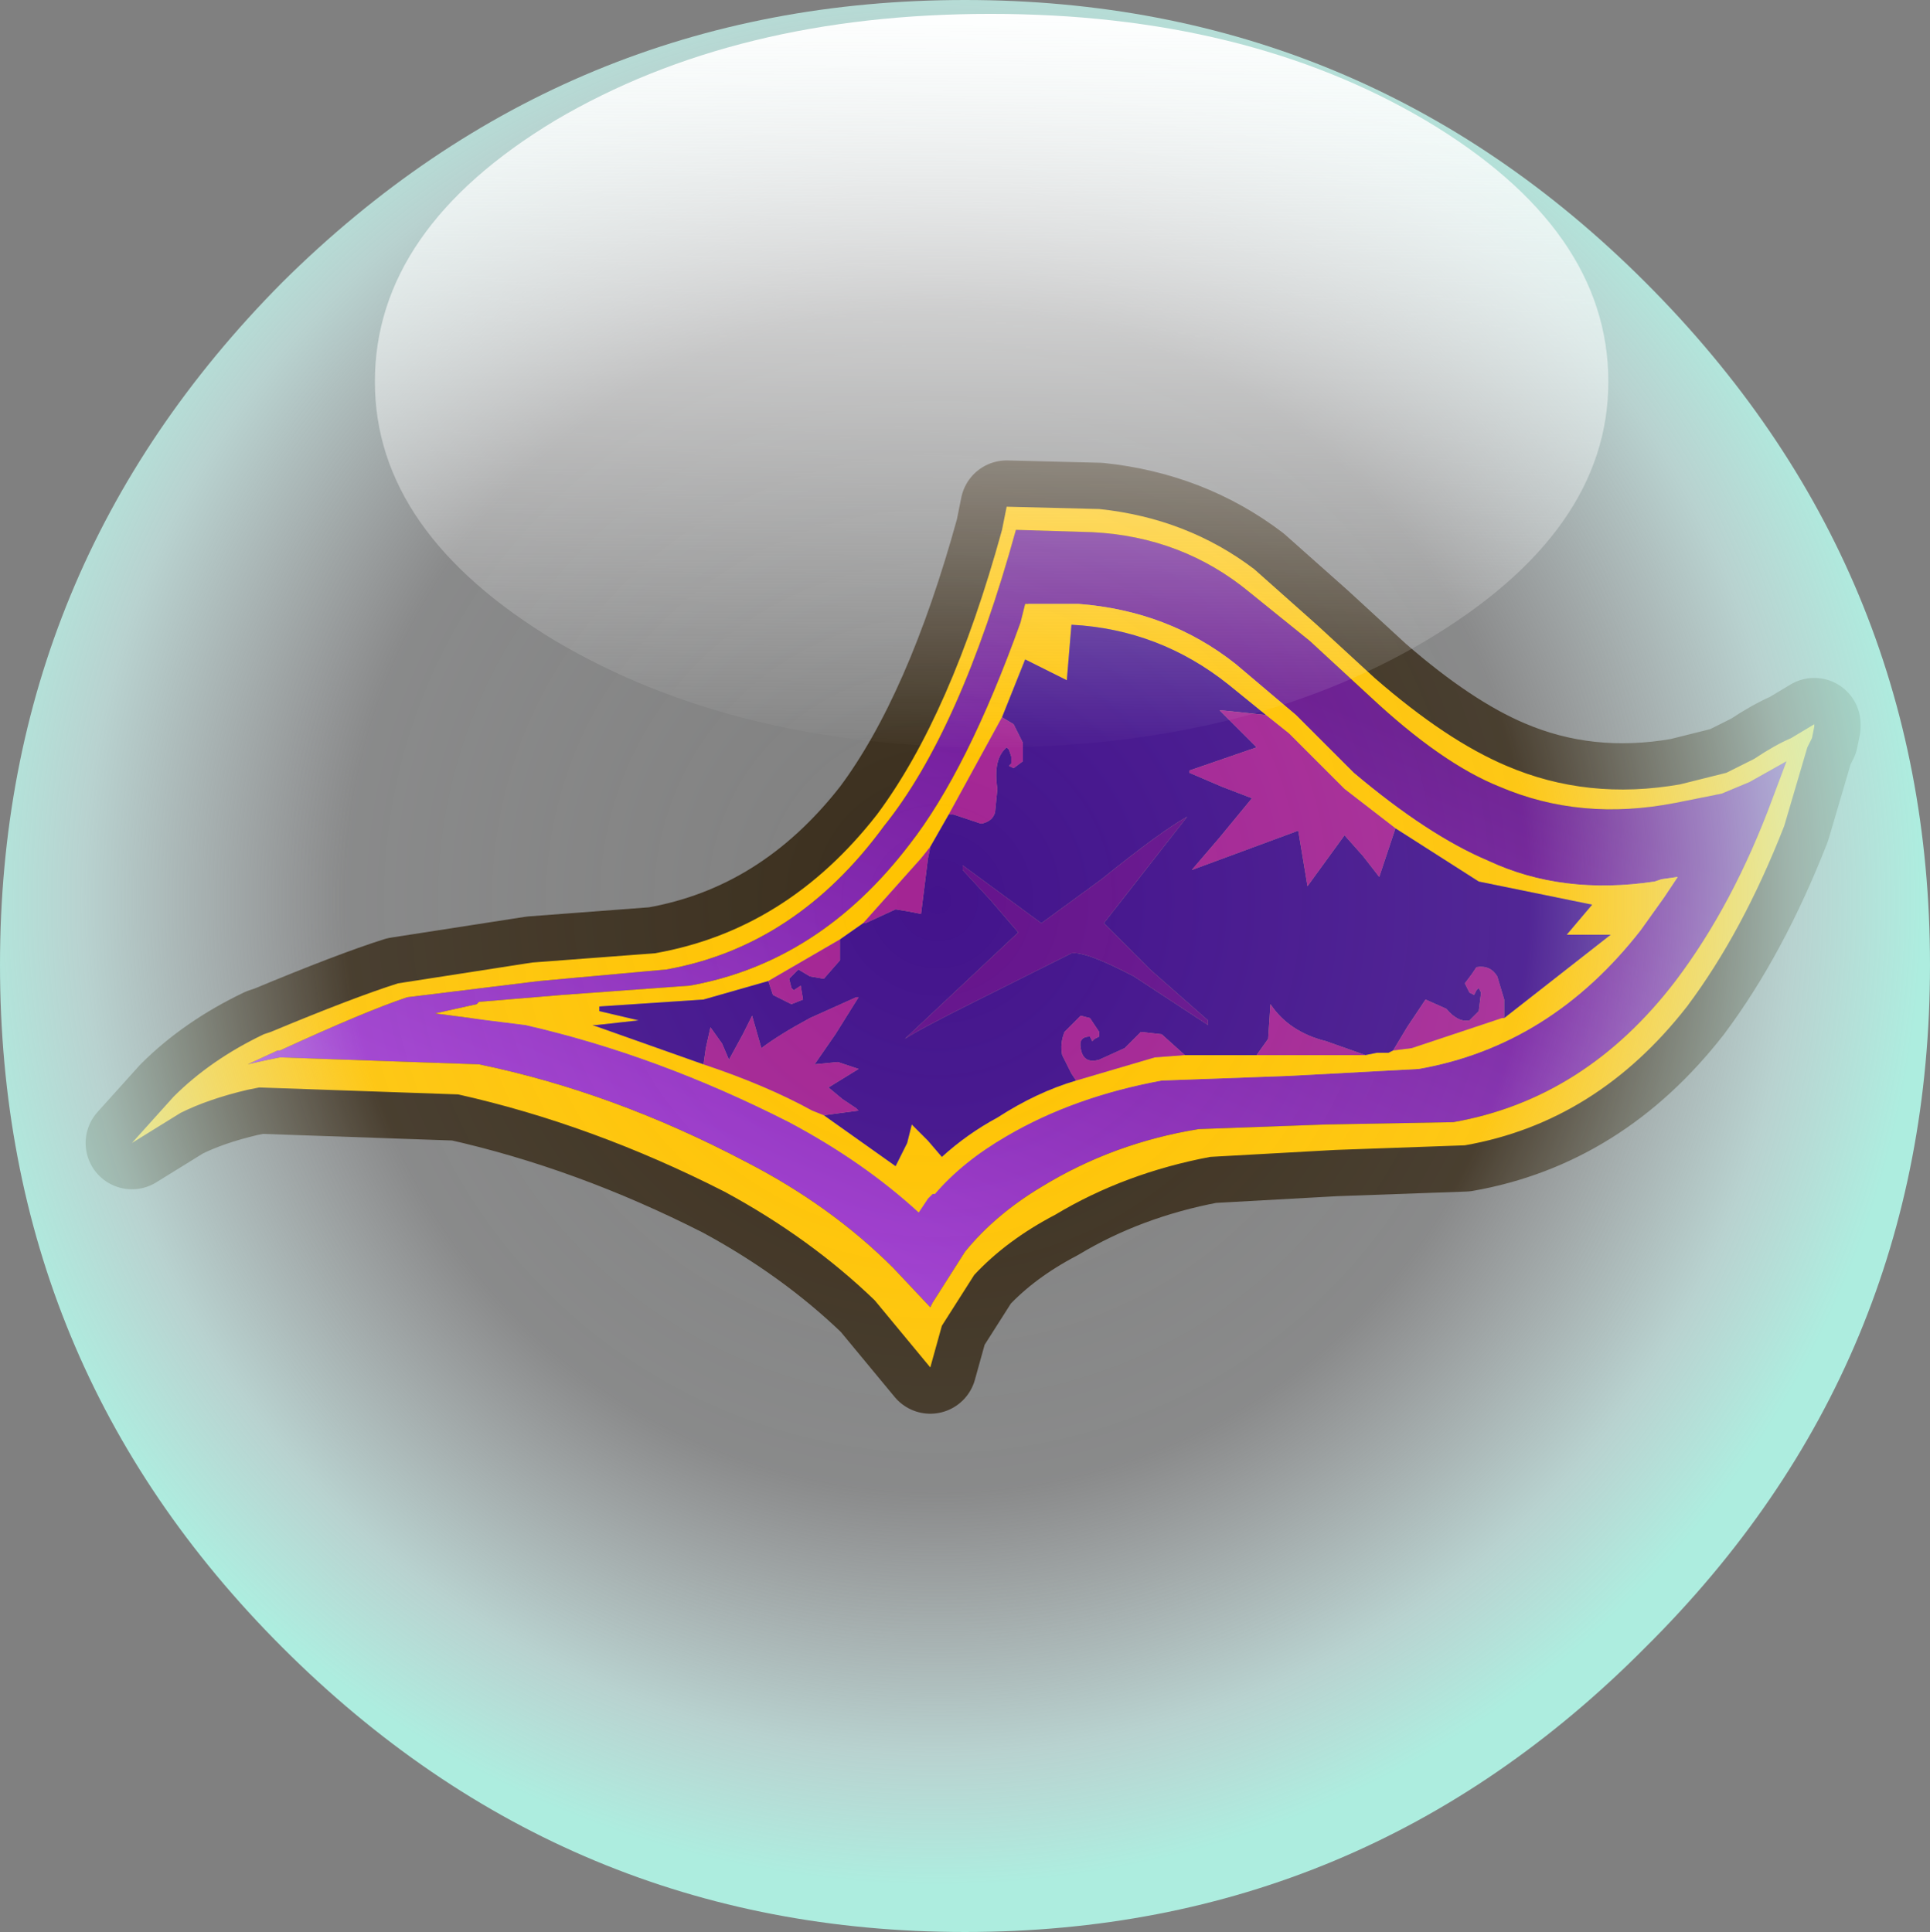 <?xml version="1.0" encoding="UTF-8" standalone="no"?>
<svg xmlns:xlink="http://www.w3.org/1999/xlink" height="41.75px" width="41.7px" xmlns="http://www.w3.org/2000/svg">
  <rect width="100%" height="100%" fill="#808080" stroke="none"/>
  <g transform="matrix(1.0, 0.0, 0.0, 1.0, 0.0, 0.0)">
    <path d="M21.75 10.95 L23.75 11.0 Q25.65 11.2 27.1 12.3 L28.45 13.5 29.7 14.65 Q31.25 16.0 32.55 16.55 34.3 17.3 36.3 16.95 L37.3 16.7 37.9 16.4 Q38.35 16.1 38.7 15.95 L39.2 15.65 39.2 15.7 39.15 15.95 39.05 16.15 38.55 17.85 Q37.65 20.15 36.45 21.75 34.5 24.25 31.65 24.75 L28.85 24.85 26.15 25.0 Q24.3 25.35 22.8 26.25 21.75 26.8 21.05 27.55 L20.35 28.65 20.1 29.55 18.9 28.1 Q17.5 26.75 15.65 25.75 12.8 24.3 9.9 23.65 L5.6 23.5 5.35 23.55 Q4.5 23.75 3.9 24.05 L2.85 24.7 3.75 23.7 Q4.55 22.9 5.7 22.35 L5.85 22.3 Q7.65 21.55 8.6 21.25 L11.5 20.8 14.15 20.6 Q17.0 20.1 18.95 17.6 20.55 15.45 21.65 11.45 L21.75 10.95" fill="#9c9689" fill-rule="evenodd" stroke="none"/>
    <path d="M21.75 10.95 L21.65 11.45 Q20.55 15.45 18.95 17.6 17.0 20.1 14.15 20.6 L11.5 20.8 8.6 21.25 Q7.65 21.55 5.85 22.3 L5.7 22.35 Q4.55 22.9 3.75 23.7 L2.85 24.7 3.9 24.05 Q4.5 23.75 5.35 23.55 L5.6 23.5 9.9 23.65 Q12.8 24.3 15.65 25.75 17.5 26.75 18.9 28.1 L20.1 29.55 20.35 28.65 21.05 27.55 Q21.75 26.8 22.8 26.25 24.3 25.35 26.15 25.0 L28.85 24.85 31.65 24.75 Q34.5 24.25 36.45 21.75 37.65 20.15 38.55 17.85 L39.05 16.15 39.15 15.95 39.2 15.7 39.2 15.65 38.7 15.95 Q38.35 16.1 37.9 16.4 L37.3 16.7 36.3 16.95 Q34.3 17.3 32.55 16.55 31.25 16.0 29.7 14.65 L28.45 13.5 27.1 12.3 Q25.65 11.2 23.75 11.0 L21.75 10.95 Z" fill="none" stroke="#3a2e1d" stroke-linecap="round" stroke-linejoin="round" stroke-width="2.0"/>
    <path d="M21.95 11.45 L23.6 11.5 Q25.55 11.6 27.0 12.8 L28.3 13.85 29.6 15.05 Q31.15 16.5 32.4 17.0 34.15 17.75 36.2 17.35 L37.2 17.15 37.8 16.9 38.6 16.45 38.3 17.25 Q37.45 19.55 36.2 21.2 34.25 23.75 31.4 24.25 L28.65 24.3 25.9 24.4 Q24.05 24.7 22.5 25.65 21.5 26.25 20.85 27.05 L20.15 28.15 20.1 28.25 19.3 27.4 Q17.95 26.05 16.1 25.1 13.25 23.6 10.35 23.0 L6.05 22.85 5.8 22.9 5.35 23.0 6.0 22.7 6.05 22.7 Q7.9 21.85 8.8 21.55 L11.65 21.2 14.4 20.95 Q17.2 20.45 19.1 17.85 20.75 15.8 21.95 11.45 M26.7 14.35 Q25.25 13.2 23.3 13.05 L22.15 13.05 22.05 13.45 Q20.9 16.65 19.65 18.25 17.7 20.8 14.9 21.3 L12.15 21.5 10.35 21.65 10.3 21.7 9.4 21.9 10.55 22.05 11.35 22.15 Q14.2 22.8 17.05 24.25 18.65 25.1 19.85 26.2 L20.05 25.9 20.15 25.8 20.2 25.8 Q20.8 25.1 21.75 24.55 23.2 23.7 25.1 23.35 L27.85 23.25 30.65 23.1 Q33.5 22.6 35.45 20.1 L35.95 19.4 36.25 18.95 35.9 19.0 35.75 19.05 Q33.75 19.35 32.15 18.6 30.85 18.05 29.25 16.7 L28.0 15.45 26.7 14.35" fill="url(#gradient0)" fill-rule="evenodd" stroke="none"/>
    <path d="M21.75 10.95 L23.75 11.0 Q25.65 11.2 27.1 12.3 L28.45 13.5 29.7 14.65 Q31.25 16.0 32.55 16.55 34.3 17.3 36.3 16.95 L37.3 16.7 37.9 16.4 Q38.35 16.1 38.7 15.95 L39.2 15.65 39.2 15.7 39.15 15.95 39.05 16.15 38.55 17.85 Q37.65 20.15 36.45 21.75 34.5 24.25 31.65 24.75 L28.85 24.85 26.15 25.0 Q24.3 25.35 22.8 26.25 21.75 26.8 21.05 27.55 L20.35 28.65 20.1 29.55 18.9 28.1 Q17.5 26.75 15.65 25.75 12.8 24.3 9.9 23.65 L5.6 23.5 5.35 23.55 Q4.5 23.75 3.9 24.05 L2.85 24.7 3.75 23.7 Q4.55 22.9 5.7 22.35 L5.85 22.3 Q7.65 21.55 8.6 21.25 L11.5 20.8 14.15 20.6 Q17.0 20.1 18.95 17.6 20.55 15.45 21.65 11.45 L21.75 10.95 M21.95 11.45 Q20.75 15.8 19.1 17.85 17.2 20.45 14.4 20.95 L11.65 21.2 8.8 21.55 Q7.9 21.85 6.05 22.7 L6.0 22.7 5.35 23.0 5.8 22.9 6.05 22.85 10.35 23.0 Q13.25 23.6 16.1 25.1 17.95 26.05 19.3 27.4 L20.1 28.25 20.15 28.15 20.85 27.05 Q21.5 26.25 22.5 25.65 24.05 24.7 25.9 24.4 L28.65 24.3 31.4 24.25 Q34.25 23.75 36.2 21.2 37.45 19.55 38.3 17.25 L38.6 16.45 37.8 16.9 37.2 17.15 36.2 17.35 Q34.15 17.75 32.4 17.0 31.15 16.5 29.6 15.05 L28.3 13.85 27.0 12.8 Q25.55 11.6 23.6 11.5 L21.95 11.45 M27.35 15.45 L26.55 14.8 Q25.05 13.6 23.15 13.5 L23.05 14.7 22.15 14.25 21.65 15.5 20.5 17.6 20.1 18.3 19.9 18.55 18.65 19.95 18.15 20.3 16.6 21.2 15.2 21.6 12.95 21.75 12.95 21.85 13.8 22.05 12.9 22.15 12.8 22.15 15.2 23.0 Q16.55 23.45 17.55 24.0 L17.8 24.1 19.35 25.2 19.6 24.7 19.7 24.3 20.05 24.65 20.35 25.0 Q20.9 24.5 21.55 24.15 22.4 23.6 23.25 23.35 L24.95 22.85 25.6 22.8 27.15 22.8 27.7 22.8 29.5 22.8 29.75 22.75 30.0 22.75 30.1 22.7 30.5 22.65 32.45 22.0 32.5 22.0 34.8 20.2 33.85 20.2 34.4 19.55 31.95 19.05 30.15 17.9 29.05 17.05 27.85 15.85 27.35 15.45 M26.7 14.35 L28.0 15.45 29.25 16.7 Q30.85 18.05 32.15 18.6 33.75 19.35 35.75 19.05 L35.9 19.0 36.25 18.95 35.95 19.4 35.45 20.1 Q33.5 22.6 30.65 23.1 L27.85 23.25 25.1 23.35 Q23.2 23.7 21.75 24.55 20.8 25.1 20.2 25.8 L20.15 25.8 20.05 25.9 19.85 26.2 Q18.65 25.1 17.05 24.25 14.2 22.8 11.35 22.15 L10.55 22.05 9.4 21.9 10.3 21.7 10.35 21.65 12.15 21.5 14.9 21.3 Q17.7 20.8 19.65 18.25 20.9 16.65 22.05 13.45 L22.15 13.05 23.3 13.05 Q25.25 13.2 26.7 14.35" fill="#ffc300" fill-rule="evenodd" stroke="none"/>
    <path d="M27.35 15.45 L26.4 15.35 26.35 15.35 27.15 16.15 25.7 16.65 25.7 16.7 26.4 17.0 27.05 17.25 26.35 18.1 25.75 18.8 28.05 17.95 28.25 19.15 29.05 18.05 29.45 18.5 29.8 18.95 30.15 17.9 31.95 19.05 34.4 19.55 33.85 20.2 34.8 20.2 32.5 22.0 32.5 21.6 32.35 21.1 Q32.2 20.85 31.9 20.9 L31.8 21.05 31.65 21.25 31.75 21.45 31.85 21.5 31.9 21.4 31.95 21.35 32.0 21.45 31.95 21.85 31.75 22.05 Q31.5 22.1 31.25 21.8 L30.8 21.6 30.4 22.2 30.1 22.7 30.0 22.75 29.75 22.75 29.5 22.8 28.65 22.5 Q27.85 22.3 27.45 21.7 L27.4 22.45 27.15 22.8 25.6 22.8 25.1 22.35 24.65 22.3 24.3 22.65 23.75 22.9 Q23.4 23.0 23.35 22.65 23.3 22.4 23.55 22.4 L23.6 22.5 23.65 22.45 23.75 22.4 23.75 22.3 23.55 22.0 23.35 21.95 23.0 22.3 Q22.9 22.55 22.95 22.8 L23.15 23.2 23.25 23.35 Q22.4 23.6 21.55 24.15 20.9 24.5 20.35 25.0 L20.05 24.65 19.7 24.3 19.6 24.7 19.35 25.2 17.8 24.1 18.55 24.0 18.5 23.95 18.2 23.75 17.9 23.5 18.55 23.1 18.1 22.95 17.6 23.0 18.05 22.35 18.55 21.55 18.5 21.55 17.5 22.0 Q16.85 22.35 16.45 22.65 L16.25 21.95 16.05 22.35 15.75 22.9 15.6 22.55 15.35 22.2 15.25 22.65 15.2 23.0 12.8 22.15 12.9 22.15 13.8 22.05 12.95 21.85 12.95 21.75 15.2 21.6 16.6 21.2 16.7 21.5 17.1 21.7 17.35 21.6 17.3 21.3 17.15 21.4 17.1 21.35 17.05 21.15 17.25 20.95 17.5 21.1 17.8 21.15 18.15 20.75 18.15 20.35 18.15 20.3 18.65 19.95 18.7 19.95 19.35 19.65 19.65 19.7 19.9 19.75 20.05 18.55 20.1 18.3 20.5 17.6 20.6 17.6 20.9 17.7 21.2 17.8 Q21.45 17.75 21.5 17.55 L21.55 17.05 Q21.45 16.4 21.75 16.15 L21.8 16.2 21.85 16.35 21.85 16.5 21.8 16.55 21.9 16.6 22.1 16.45 22.1 16.05 21.9 15.65 21.65 15.5 22.15 14.25 23.05 14.7 23.15 13.5 Q25.05 13.6 26.55 14.8 L27.35 15.45 M24.85 20.95 L23.85 19.95 25.65 17.65 Q25.1 17.95 23.8 19.0 L22.5 19.95 20.8 18.7 20.8 18.8 21.4 19.45 22.0 20.15 19.55 22.45 Q19.85 22.25 21.05 21.65 L23.15 20.6 Q23.45 20.55 24.5 21.1 L26.1 22.15 26.1 22.05 24.85 20.95" fill="#43138c" fill-rule="evenodd" stroke="none"/>
    <path d="M30.15 17.9 L29.8 18.95 29.45 18.5 29.05 18.05 28.25 19.15 28.05 17.95 25.75 18.8 26.35 18.1 27.05 17.25 26.4 17.0 25.7 16.7 25.7 16.65 27.15 16.15 26.35 15.35 26.4 15.35 27.35 15.45 27.85 15.85 29.05 17.05 30.15 17.9 M21.65 15.5 L21.9 15.65 22.1 16.05 22.1 16.45 21.9 16.6 21.8 16.55 21.85 16.5 21.85 16.35 21.8 16.2 21.75 16.15 Q21.45 16.4 21.55 17.05 L21.5 17.55 Q21.45 17.75 21.2 17.8 L20.9 17.7 20.6 17.6 20.5 17.6 21.65 15.5 M20.1 18.3 L20.05 18.55 19.9 19.75 19.65 19.7 19.35 19.65 18.7 19.95 18.65 19.95 19.9 18.55 20.1 18.3 M18.15 20.3 L18.15 20.35 18.15 20.75 17.8 21.15 17.5 21.1 17.25 20.95 17.05 21.15 17.1 21.35 17.15 21.4 17.3 21.3 17.35 21.6 17.1 21.7 16.7 21.5 16.6 21.2 18.15 20.3 M15.2 23.0 L15.25 22.65 15.35 22.2 15.6 22.55 15.75 22.9 16.05 22.35 16.25 21.95 16.45 22.65 Q16.85 22.35 17.5 22.0 L18.5 21.55 18.55 21.55 18.05 22.35 17.6 23.0 18.1 22.95 18.55 23.1 17.9 23.5 18.2 23.75 18.5 23.95 18.55 24.0 17.8 24.1 17.55 24.0 Q16.55 23.45 15.2 23.0 M23.25 23.35 L23.15 23.2 22.95 22.8 Q22.9 22.55 23.0 22.3 L23.35 21.95 23.55 22.0 23.75 22.3 23.75 22.4 23.65 22.45 23.6 22.5 23.55 22.4 Q23.3 22.4 23.35 22.65 23.4 23.0 23.75 22.9 L24.3 22.65 24.65 22.3 25.1 22.35 25.6 22.8 24.95 22.85 23.25 23.35 M27.15 22.8 L27.4 22.45 27.45 21.7 Q27.85 22.3 28.65 22.5 L29.5 22.8 27.7 22.8 27.15 22.8 M30.1 22.7 L30.4 22.2 30.8 21.6 31.25 21.8 Q31.5 22.1 31.75 22.05 L31.95 21.85 32.0 21.45 31.95 21.35 31.9 21.4 31.85 21.5 31.75 21.45 31.65 21.25 31.8 21.05 31.9 20.9 Q32.2 20.85 32.35 21.1 L32.5 21.6 32.5 22.0 32.45 22.0 30.5 22.65 30.1 22.7" fill="#a32493" fill-rule="evenodd" stroke="none"/>
    <path d="M24.85 20.95 L26.1 22.05 26.1 22.15 24.5 21.1 Q23.45 20.55 23.15 20.6 L21.05 21.65 Q19.85 22.25 19.55 22.45 L22.0 20.15 21.4 19.45 20.8 18.8 20.8 18.7 22.5 19.95 23.8 19.0 Q25.1 17.95 25.65 17.65 L23.85 19.95 24.85 20.95" fill="#65138c" fill-rule="evenodd" stroke="none"/>
    <path d="M35.55 6.1 Q41.7 12.25 41.7 20.85 41.7 29.5 35.55 35.6 29.45 41.75 20.85 41.75 12.25 41.75 6.1 35.6 0.0 29.5 0.0 20.85 0.0 12.25 6.1 6.1 12.25 0.0 20.85 0.0 29.45 0.0 35.55 6.1" fill="url(#gradient1)" fill-rule="evenodd" stroke="none"/>
    <path d="M21.4 0.3 Q26.9 0.3 30.8 2.6 34.75 4.95 34.75 8.25 34.75 11.5 30.8 13.85 26.9 16.15 21.4 16.15 15.9 16.15 12.0 13.85 8.1 11.5 8.1 8.25 8.1 4.95 12.0 2.6 15.9 0.3 21.4 0.3" fill="url(#gradient2)" fill-rule="evenodd" stroke="none"/>
  </g>
  <defs>
    <linearGradient gradientTransform="matrix(0.002, -0.01, 0.007, 0.003, 21.8, 21.1)" gradientUnits="userSpaceOnUse" id="gradient0" spreadMethod="pad" x1="-819.2" x2="819.2">
      <stop offset="0.0" stop-color="#a13bd2"/>
      <stop offset="1.0" stop-color="#65138c"/>
    </linearGradient>
    <radialGradient cx="0" cy="0" gradientTransform="matrix(0.026, 0.0, 0.0, 0.026, 20.25, 19.45)" gradientUnits="userSpaceOnUse" id="gradient1" r="819.2" spreadMethod="pad">
      <stop offset="0.0" stop-color="#fbfbfb" stop-opacity="0.0"/>
      <stop offset="0.6" stop-color="#eff7fc" stop-opacity="0.086"/>
      <stop offset="0.867" stop-color="#d6fefa" stop-opacity="0.651"/>
      <stop offset="1.0" stop-color="#b4feee" stop-opacity="0.863"/>
    </radialGradient>
    <linearGradient gradientTransform="matrix(2.0E-4, -0.01, 0.016, 1.0E-4, 21.45, 8.2)" gradientUnits="userSpaceOnUse" id="gradient2" spreadMethod="pad" x1="-819.2" x2="819.2">
      <stop offset="0.0" stop-color="#fbfbfb" stop-opacity="0.0"/>
      <stop offset="1.0" stop-color="#ffffff"/>
    </linearGradient>
  </defs>
</svg>
